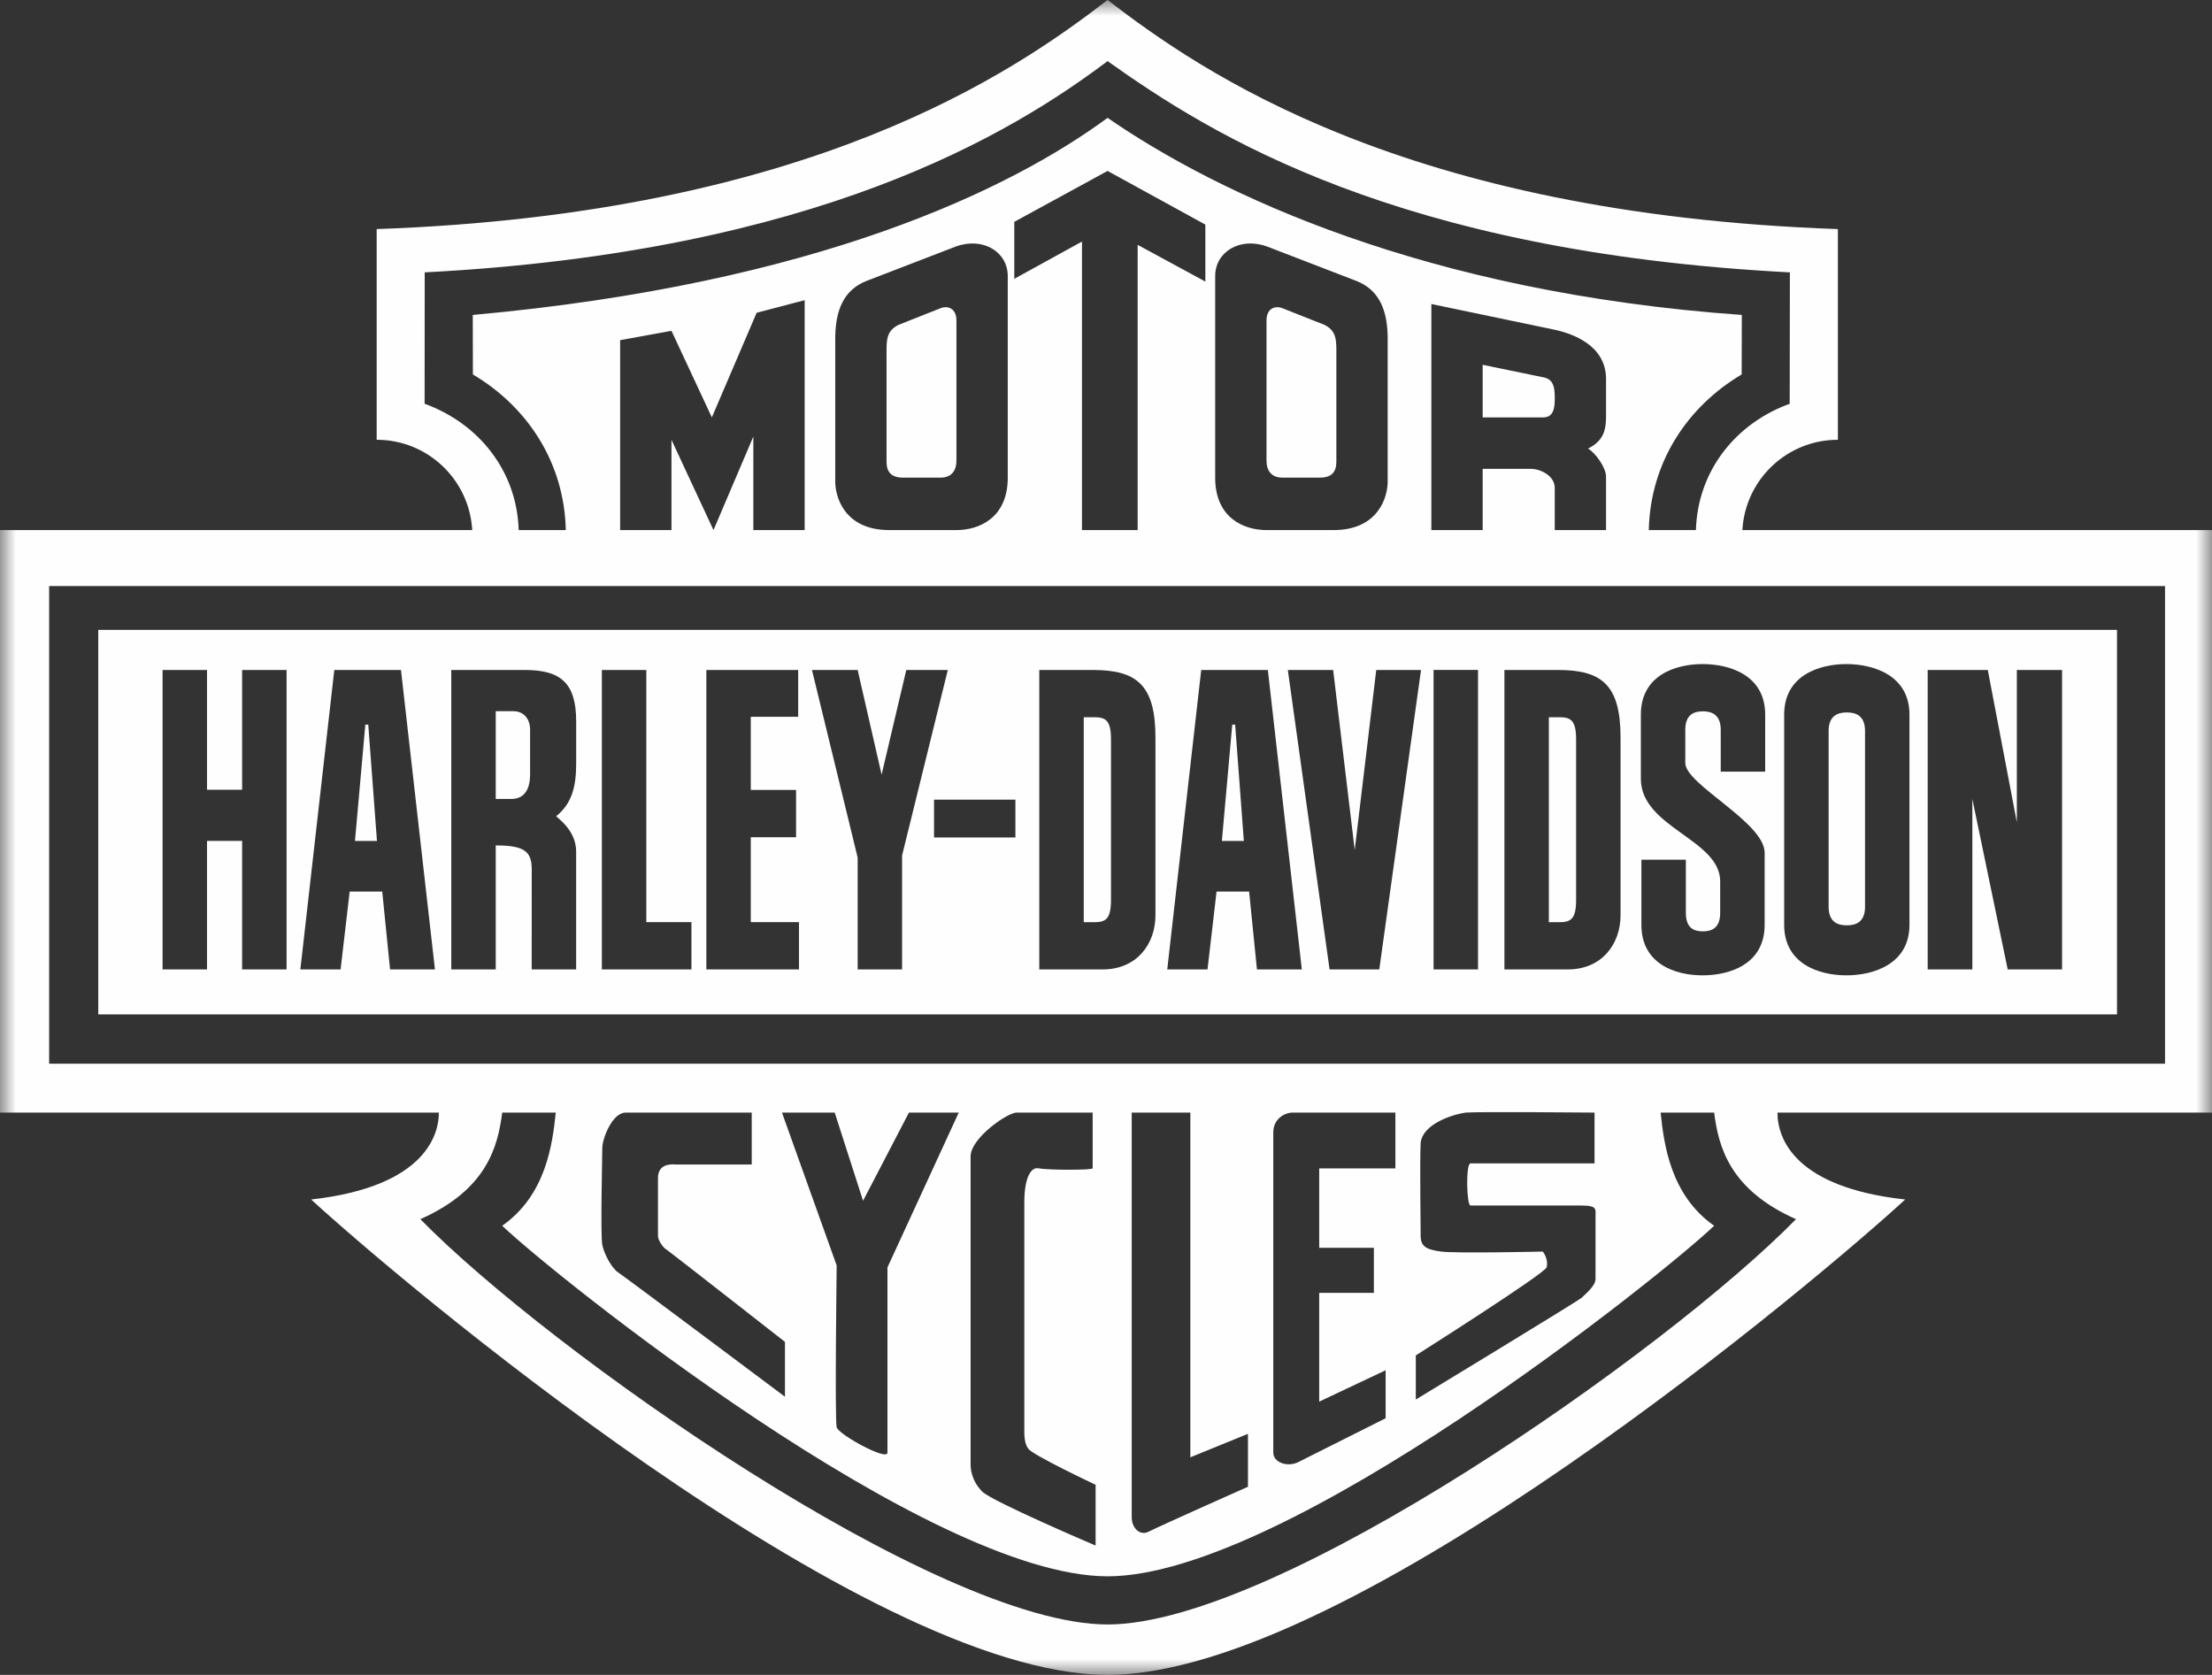 <?xml version="1.0" encoding="UTF-8"?>
<svg width="70px" height="53px" viewBox="0 0 70 53" version="1.1" xmlns="http://www.w3.org/2000/svg" xmlns:xlink="http://www.w3.org/1999/xlink">
    <rect x="0" y="0" width="70" height="53" fill="#333333" stroke="none"/>
    <title>logo</title>
    <defs>
        <polygon id="path-1" points="0 0 70 0 70 53 0 53"></polygon>
    </defs>
    <g id="Page-1" stroke="none" stroke-width="1" fill="none" fill-rule="evenodd">
        <g id="Desktop" transform="translate(-479, -3694)">
            <g id="design" transform="translate(-14, -1)">
                <g id="footer" transform="translate(14, 3693)">
                    <g id="logo" transform="translate(479, 2)">
                        <mask id="mask-2" fill="white">
                            <use xlink:href="#path-1"></use>
                        </mask>
                        <g id="Clip-2"></g>
                        <path d="M57.868,28.696 L57.868,23.13 C57.868,22.651 58.152,22.544 58.444,22.544 C58.736,22.544 59.02,22.651 59.02,23.13 L59.02,28.696 C59.02,29.175 58.736,29.282 58.444,29.282 C58.152,29.282 57.868,29.175 57.868,28.696 L57.868,28.696 Z M49.014,22.696 L49.346,22.696 C49.704,22.696 49.877,22.789 49.877,23.401 L49.877,28.477 C49.877,29.089 49.704,29.182 49.346,29.182 L49.014,29.182 L49.014,22.696 Z M38.667,26.611 L38.995,22.931 L39.087,22.931 L39.362,26.611 L38.667,26.611 Z M34.296,22.696 L34.628,22.696 C34.986,22.696 35.158,22.789 35.158,23.401 L35.158,28.477 C35.158,29.089 34.986,29.182 34.628,29.182 L34.296,29.182 L34.296,22.696 Z M15.688,22.505 L16.244,22.505 C16.562,22.505 16.775,22.733 16.775,23.092 L16.775,24.515 C16.775,24.861 16.668,25.283 16.177,25.283 L15.688,25.283 L15.688,22.505 Z M11.233,26.611 L11.561,22.931 L11.654,22.931 L11.929,26.611 L11.233,26.611 Z M65.255,30.677 L63.535,30.677 L62.416,25.283 L62.416,30.677 L61.003,30.677 L61.003,21.201 L62.905,21.201 L63.824,26.019 L63.824,21.201 L65.255,21.201 L65.255,30.677 Z M60.426,29.267 C60.426,30.504 59.293,30.864 58.431,30.864 C57.568,30.864 56.461,30.504 56.461,29.267 L56.461,22.612 C56.461,21.374 57.568,21.014 58.431,21.014 C59.293,21.014 60.426,21.374 60.426,22.612 L60.426,29.267 Z M55.86,24.417 L54.454,24.417 L54.454,23.095 C54.454,22.616 54.169,22.509 53.891,22.509 C53.599,22.509 53.332,22.616 53.332,23.095 L53.332,24.145 C53.332,24.824 55.843,26.024 55.843,26.983 L55.843,29.267 C55.843,30.504 54.753,30.864 53.878,30.864 C53.015,30.864 51.943,30.504 51.943,29.267 L51.943,27.205 L53.35,27.205 L53.35,28.887 C53.35,29.366 53.599,29.472 53.891,29.472 C54.169,29.472 54.436,29.366 54.436,28.887 L54.436,27.889 C54.436,26.557 51.926,26.189 51.926,24.645 L51.926,22.612 C51.926,21.374 53.015,21.014 53.878,21.014 C54.753,21.014 55.86,21.374 55.86,22.612 L55.86,24.417 Z M51.283,28.961 C51.283,29.866 50.699,30.677 49.611,30.677 L47.608,30.677 L47.608,21.201 L49.306,21.201 C50.699,21.201 51.283,21.68 51.283,23.344 L51.283,28.961 Z M45.366,30.677 L46.773,30.677 L46.773,21.2 L45.366,21.2 L45.366,30.677 Z M43.648,30.677 L42.075,30.677 L40.754,21.201 L42.188,21.201 L42.871,26.899 L43.552,21.201 L44.969,21.201 L43.648,30.677 Z M39.777,30.677 L39.529,28.212 L38.499,28.212 L38.212,30.677 L36.938,30.677 L38.013,21.201 L40.122,21.201 L41.197,30.677 L39.777,30.677 Z M36.565,28.961 C36.565,29.866 35.981,30.677 34.893,30.677 L32.889,30.677 L32.889,21.201 L34.587,21.201 C35.981,21.201 36.565,21.68 36.565,23.344 L36.565,28.961 Z M29.558,26.501 L32.133,26.501 L32.133,25.304 L29.558,25.304 L29.558,26.501 Z M28.547,30.677 L27.141,30.677 L27.141,27.137 L25.695,21.201 L27.141,21.201 L27.899,24.512 L28.68,21.201 L29.994,21.201 L28.547,27.07 L28.547,30.677 Z M25.285,30.677 L22.353,30.677 L22.353,21.201 L25.259,21.201 L25.259,22.681 L23.759,22.681 L23.759,24.996 L25.192,24.996 L25.192,26.493 L23.759,26.493 L23.759,29.18 L25.285,29.18 L25.285,30.677 Z M21.881,30.677 L19.046,30.677 L19.046,21.201 L20.453,21.201 L20.453,29.18 L21.881,29.18 L21.881,30.677 Z M18.233,24.169 C18.233,24.874 18.105,25.426 17.6,25.828 C17.673,25.911 18.215,26.274 18.232,26.916 L18.232,30.677 L16.826,30.677 L16.827,27.507 C16.827,26.935 16.585,26.753 15.688,26.753 L15.688,30.677 L14.281,30.677 L14.281,21.201 L16.605,21.201 C17.733,21.201 18.233,21.6 18.233,22.824 L18.233,24.169 Z M12.344,30.677 L12.096,28.212 L11.066,28.212 L10.778,30.677 L9.505,30.677 L10.579,21.201 L12.689,21.201 L13.764,30.677 L12.344,30.677 Z M9.069,30.677 L7.662,30.677 L7.662,26.609 L6.551,26.609 L6.551,30.677 L5.145,30.677 L5.145,21.201 L6.551,21.201 L6.551,24.99 L7.662,24.99 L7.662,21.201 L9.069,21.201 L9.069,30.677 Z M3.11,32.099 L66.994,32.099 L66.994,19.932 L3.11,19.932 L3.11,32.099 Z M48.855,11.943 C49.201,12.012 49.201,12.341 49.201,12.636 C49.201,12.931 49.149,13.208 48.838,13.208 L46.92,13.208 L46.92,11.544 L48.855,11.943 Z M42.29,11.076 L42.29,14.611 C42.29,14.923 42.152,15.114 41.772,15.114 L40.58,15.114 C40.217,15.114 40.079,14.872 40.079,14.577 L40.079,10.14 C40.079,9.759 40.356,9.655 40.598,9.759 L41.911,10.279 C42.256,10.452 42.29,10.695 42.29,11.076 L42.29,11.076 Z M28.436,10.279 L29.749,9.759 C29.99,9.655 30.267,9.759 30.267,10.14 L30.267,14.577 C30.267,14.872 30.128,15.114 29.766,15.114 L28.574,15.114 C28.194,15.114 28.055,14.923 28.055,14.611 L28.055,11.076 C28.055,10.695 28.09,10.452 28.436,10.279 L28.436,10.279 Z M1.555,33.659 L68.514,33.659 L68.514,18.546 L1.555,18.546 L1.555,33.659 Z M48.822,39.605 C48.822,39.605 46.102,39.667 45.607,39.605 C45.144,39.543 44.958,39.45 44.958,39.109 C44.958,38.798 44.927,36.752 44.958,36.163 C45.02,35.574 45.948,35.269 46.38,35.207 C46.782,35.175 50.46,35.207 50.46,35.207 L50.46,36.814 L46.535,36.814 C46.38,36.814 46.411,38.148 46.535,38.148 L50.058,38.148 C50.553,38.148 50.491,38.271 50.491,38.488 L50.491,40.473 C50.491,40.69 50.182,40.938 50.058,41.062 C49.966,41.155 44.804,44.287 44.804,44.287 L44.804,42.891 C44.804,42.891 48.915,40.287 48.945,40.101 C49.007,39.822 48.822,39.605 48.822,39.605 L48.822,39.605 Z M43.477,39.485 L43.477,40.911 L41.747,40.911 L41.747,44.353 L43.849,43.361 L43.849,44.88 L41.067,46.276 C40.727,46.431 40.294,46.276 40.294,45.966 L40.294,35.826 C40.294,35.423 40.634,35.207 40.912,35.207 L44.158,35.207 L44.158,36.973 L41.747,36.973 L41.747,39.485 L43.477,39.485 Z M39.492,45.372 L39.492,47.047 C39.492,47.047 36.772,48.256 36.339,48.473 C36.092,48.597 35.814,48.38 35.814,48.008 L35.814,35.207 L37.669,35.207 L37.669,46.116 L39.492,45.372 Z M32.538,45.838 C32.631,46.023 34.671,46.985 34.671,46.985 L34.671,48.908 C34.671,48.908 31.395,47.512 31.086,47.202 C30.746,46.861 30.715,46.489 30.715,46.334 L30.715,36.597 C30.715,36.008 31.889,35.207 32.167,35.207 L34.578,35.207 L34.578,36.969 C34.578,37.031 33.187,37.031 32.847,36.969 C32.662,36.938 32.415,37.186 32.415,38.054 L32.415,45.249 C32.415,45.403 32.415,45.683 32.538,45.838 L32.538,45.838 Z M24.746,35.207 L26.415,35.207 L27.312,37.998 L28.764,35.207 L30.34,35.207 L28.084,40.106 L28.084,45.967 C28.084,46.246 26.508,45.378 26.477,45.161 C26.415,44.944 26.477,40.044 26.477,40.044 L24.746,35.207 Z M21.1,39.547 C21.193,39.609 24.84,42.462 24.84,42.462 L24.84,44.198 C24.84,44.198 19.709,40.354 19.555,40.26 C19.369,40.137 19.122,39.702 19.06,39.392 C18.999,39.082 19.06,36.601 19.06,36.322 C19.06,36.043 19.369,35.207 19.802,35.207 L23.789,35.207 L23.789,36.85 L21.409,36.85 C21.039,36.818 20.822,36.943 20.822,37.283 L20.822,39.113 C20.822,39.237 20.976,39.485 21.1,39.547 L21.1,39.547 Z M56.836,38.58 C52.759,42.74 40.44,51.405 35.05,51.405 C29.66,51.405 17.379,42.74 13.302,38.58 C15.41,37.645 15.755,36.281 15.893,35.207 L17.587,35.207 C17.483,36.211 17.276,37.818 15.893,38.788 C17.483,40.313 29.384,49.881 35.05,49.881 C40.716,49.881 52.656,40.313 54.245,38.788 C52.863,37.818 52.656,36.211 52.552,35.207 L54.245,35.207 C54.383,36.281 54.728,37.645 56.836,38.58 L56.836,38.58 Z M22.579,16.774 L21.249,13.918 L21.249,16.774 L19.625,16.774 L19.625,10.764 L21.249,10.469 L22.527,13.208 L23.944,9.898 L25.464,9.499 L25.464,16.774 L23.84,16.774 L23.84,13.815 L22.579,16.774 Z M31.891,8.736 L31.891,15.114 C31.891,16.397 30.975,16.774 30.267,16.774 L28.142,16.774 C26.725,16.774 26.414,15.721 26.432,15.184 L26.432,10.816 C26.414,9.776 26.725,9.169 27.416,8.892 L30.25,7.8 C31.113,7.489 31.891,7.973 31.891,8.736 L31.891,8.736 Z M32.098,8.823 L32.098,7.02 L35.05,5.409 L38.144,7.107 L38.144,8.91 L36.002,7.748 L36.002,16.774 L34.24,16.774 L34.24,7.644 L32.098,8.823 Z M43.914,10.816 L43.914,15.184 C43.932,15.721 43.62,16.774 42.204,16.774 L40.079,16.774 C39.371,16.774 38.455,16.397 38.455,15.114 L38.455,8.736 C38.455,7.973 39.233,7.489 40.096,7.8 L42.929,8.892 C43.62,9.169 43.932,9.776 43.914,10.816 L43.914,10.816 Z M50.824,15.08 L50.824,16.774 L49.201,16.774 L49.201,15.443 C49.201,15.027 48.7,14.837 48.475,14.837 L46.92,14.837 L46.92,16.774 L45.296,16.774 L45.296,9.62 L49.201,10.435 C49.754,10.556 50.824,10.92 50.824,11.994 L50.824,13.156 C50.824,13.572 50.772,13.936 50.254,14.196 C50.496,14.334 50.824,14.802 50.824,15.08 L50.824,15.08 Z M13.437,12.777 L13.44,8.619 C25.864,7.973 31.995,4.232 35.05,1.934 C38.326,4.265 44.218,7.973 56.642,8.619 L56.636,12.777 C54.945,13.389 53.725,14.881 53.668,16.774 L52.177,16.774 C52.225,14.631 53.393,12.872 55.116,11.849 L55.121,9.966 C45.089,9.256 38.539,6.136 35.05,3.729 C32.004,5.972 25.879,8.979 14.961,9.966 L14.965,11.849 C16.689,12.872 17.857,14.631 17.905,16.774 L16.414,16.774 C16.357,14.881 15.128,13.389 13.437,12.777 L13.437,12.777 Z M70,16.774 L55.138,16.774 C55.229,15.178 56.548,13.916 58.161,13.916 L58.161,7.249 C44.432,6.767 38.007,2.273 35.05,0 C32.093,2.273 25.649,6.767 11.92,7.249 L11.92,13.916 C13.534,13.916 14.853,15.178 14.944,16.774 L0,16.774 L0,35.207 L13.889,35.207 C13.889,35.796 13.579,37.541 9.847,37.957 C12.404,40.313 27.311,53 35.05,53 C42.789,53 57.735,40.313 60.291,37.957 C56.802,37.575 56.249,36.039 56.249,35.207 L70,35.207 L70,16.774 Z" id="Fill-1" fill="#FEFEFE" mask="url(#mask-2)"></path>
                    </g>
                </g>
            </g>
        </g>
    </g>
</svg>